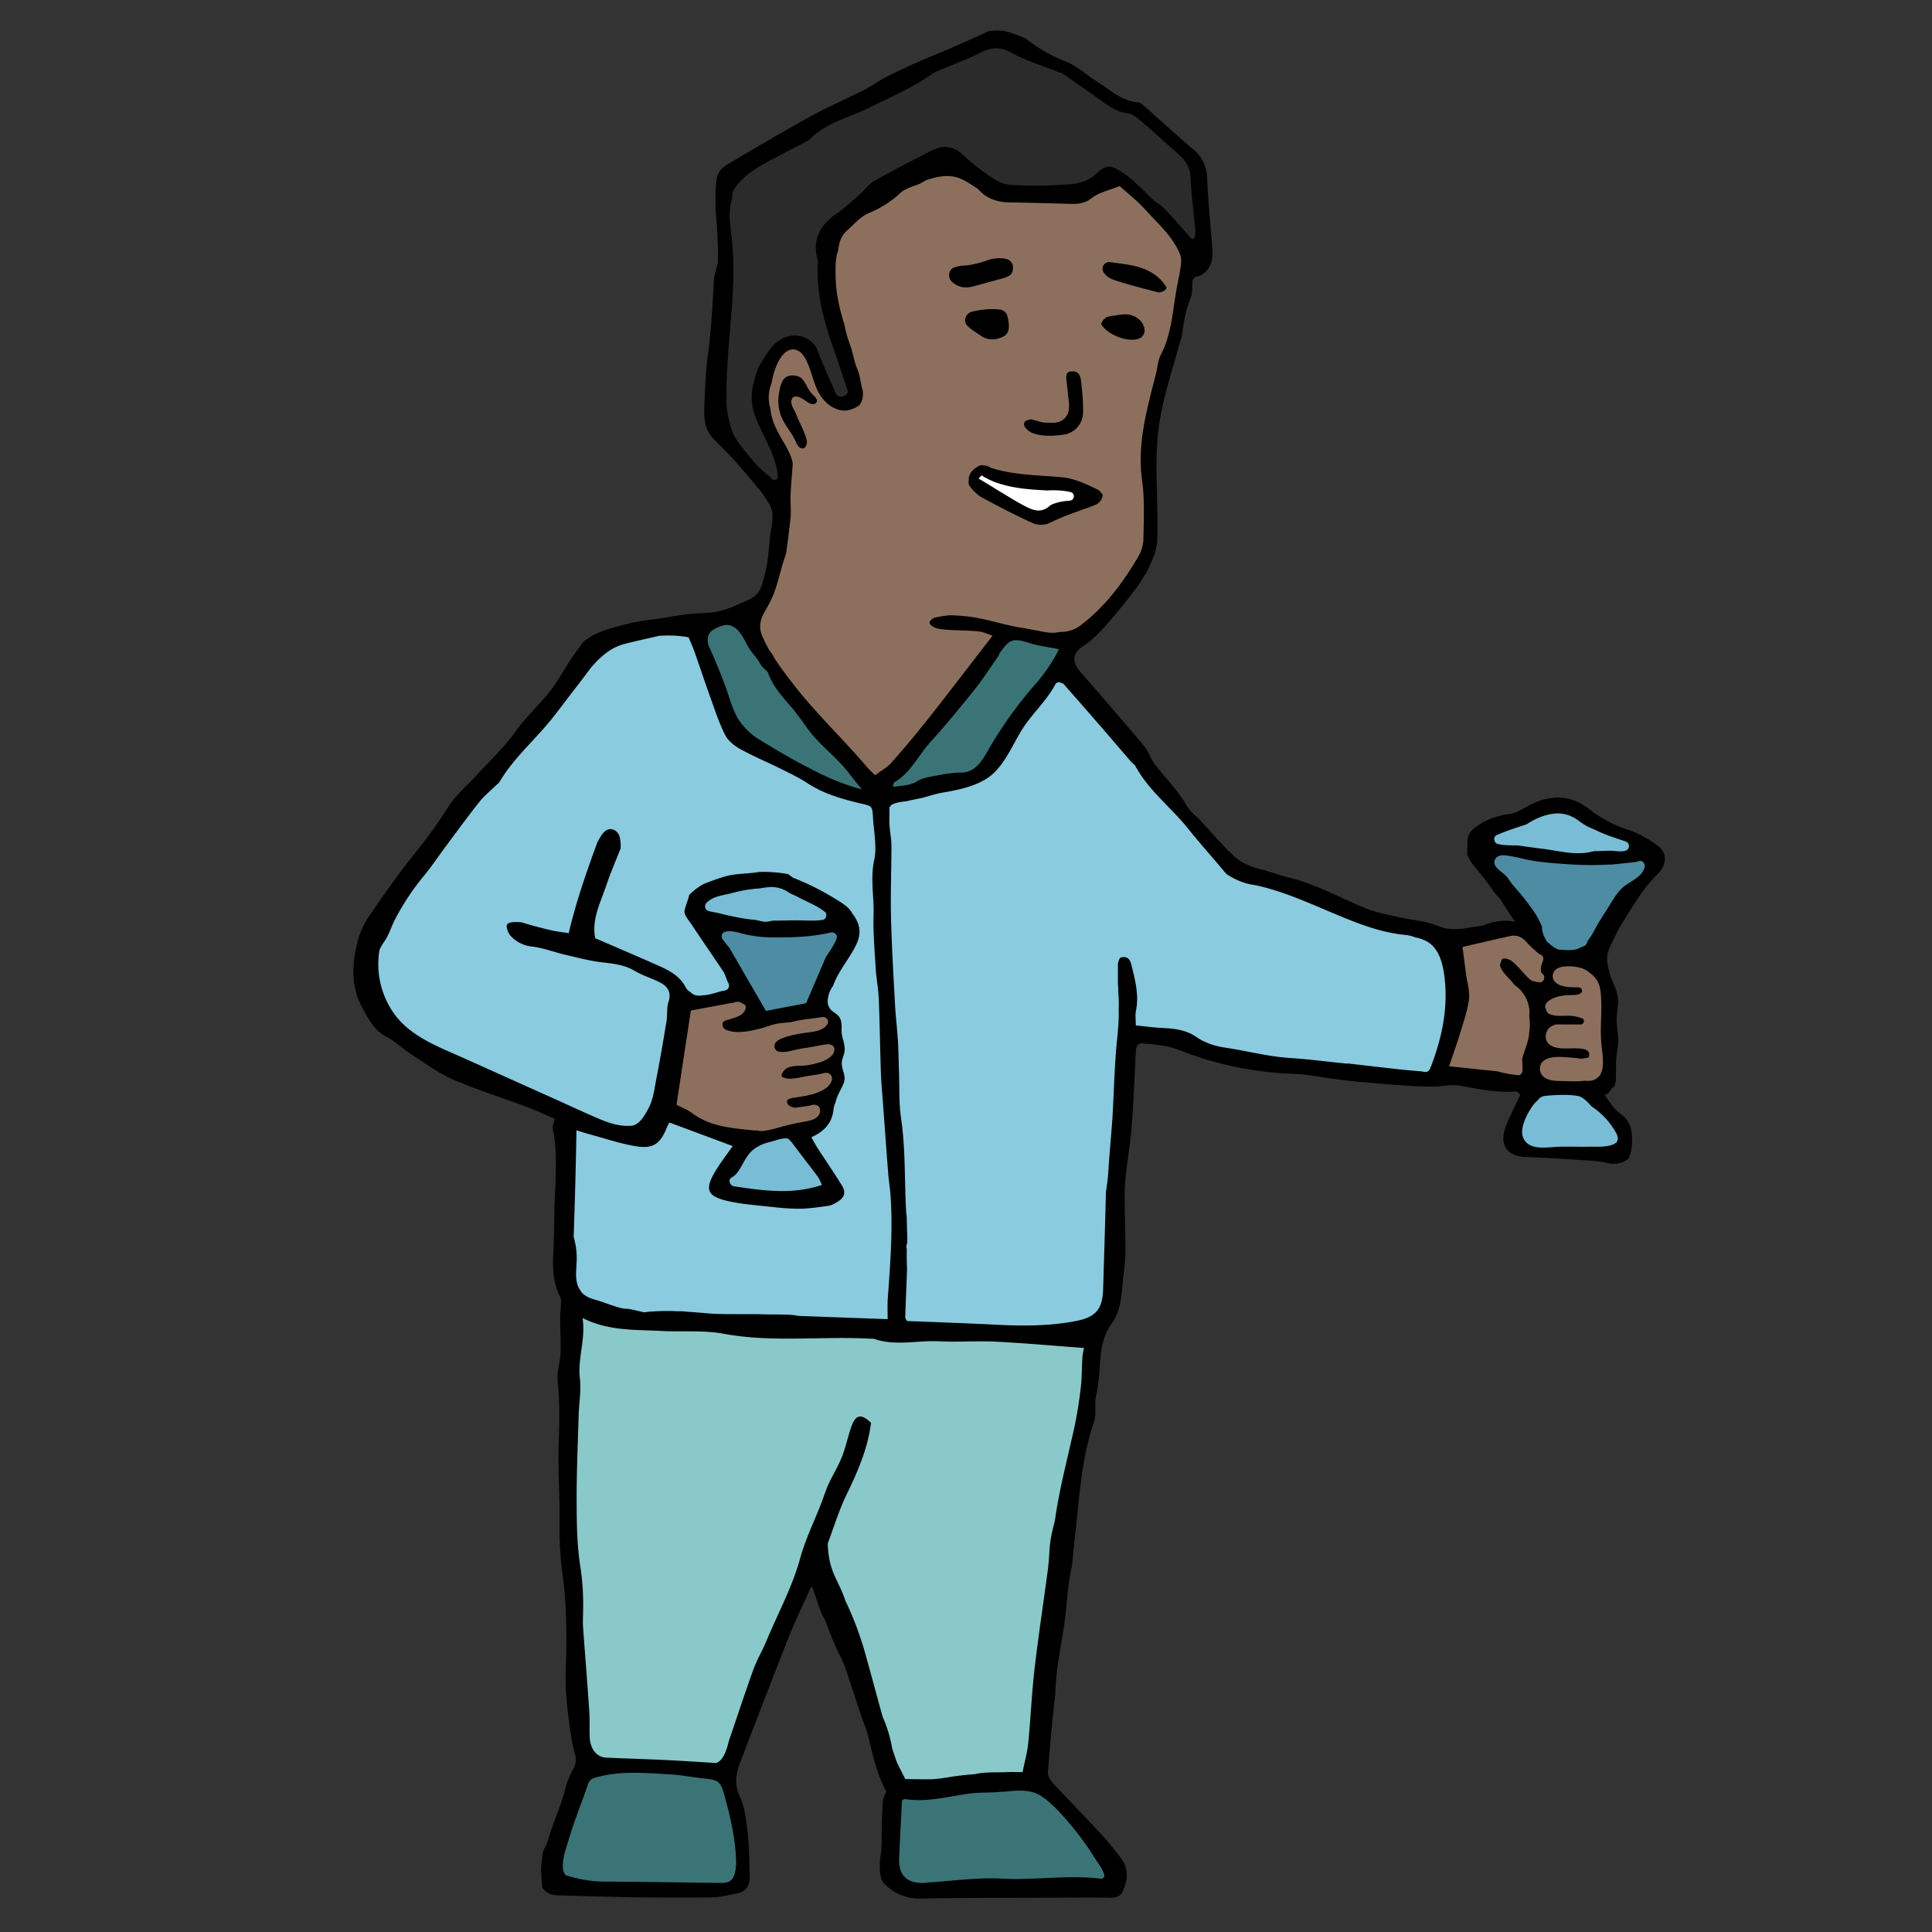<svg xmlns="http://www.w3.org/2000/svg" viewBox="0 0 393 393">
  <rect x="0" y="0" width="393" height="393" fill="#333333" stroke="none"/>
  <defs>
    <style>
      .f{fill:#8c705d}.g{fill:#2b2b2b}.h{fill:#3b7477}.i{fill:#78bdd5}.j{fill:#4d8ca3}
    </style>
  </defs>
  <g id="b">
    <path class="j" d="M335.95 175.39c-.53-1.25-1.74-1.78-3.05-1.54-4.85.86-9.8.69-14.69.52a26.41 26.41 0 0 1-6.55-.98c-2.32-.66-4.66-1.14-7.03-.42-1.48.45-2.63 2.38-1.6 3.83 1.47 2.07 2.96 4.13 4.41 6.22 1.19 1.73 2 3.63 3.08 5.43 2.23 3.73 7.16 6.85 11.62 5.6a2.44 2.44 0 0 0 1.54-1.18c1.23-.77 2.05-2.46 2.78-3.82 2.12-3.97 4.17-8.32 8.41-10.4 1.15-.57 1.57-2.12 1.09-3.24ZM167.74 188.49c-2.73 1.34-6.19 1.07-9.14 1.1-3.36.04-6.69-.1-9.92-1.07-2.8-.84-4.64 3.44-1.97 4.78.36.18.28.18.57.57l1.25 1.68 2.37 3.18c1.35 1.82 3.07 3.66 3.53 5.94.28 1.38 1.87 2.21 3.18 1.87.43-.11.79-.33 1.08-.6 1.13.27 2.48.18 3.53.17 2.03-.03 2.96-1.27 3.86-2.9.68-1.24 1.36-2.48 2.01-3.74a57.68 57.68 0 0 0 3.47-8.04c.77-2.3-1.94-3.86-3.82-2.93Z"/>
    <path class="h" d="M213.52 130.81c-2.1.27-3.71-.89-5.65-1.38a5.93 5.93 0 0 0-5.69 1.32 2.23 2.23 0 0 0-.62 2.62 7.9 7.9 0 0 0-2.16 2.01c-.94 1.27-1.53 2.71-2.3 4.08a23.32 23.32 0 0 1-2.7 3.77c-2.06 2.39-4.38 4.54-6.49 6.89-2.06 2.29-3.82 5.04-6.52 6.63-2.56 1.5-.9 5.44 1.96 4.78 3.94-.9 7.82-2.02 11.62-3.38 1.87-.67 3.84-1.27 5.4-2.56 1.4-1.16 2.45-2.78 3.47-4.26 3.65-5.31 6.42-11.72 11.64-15.74 2.37-1.82 1.04-5.17-1.96-4.78ZM175.8 157.37a44.21 44.21 0 0 1-13.72-12.04 1.85 1.85 0 0 0-.19-.37 84.22 84.22 0 0 1-8.33-15.97c-.49-1.27-1.73-2.32-3.18-1.87-.17.05-.34.13-.5.22-2.34-.8-5.15-.19-7.26 1.28-2.13 1.48-1.03 4.54.86 4.92l.1.24a80.18 80.18 0 0 1 4.13 10.06c1.26 3.52 3.4 7.16 7.36 7.99.3.06.6.07.9.04.72.58 1.45 1.13 2.23 1.62 2.38 1.5 5.15 2.45 7.39 4.18.67.52 1.48.79 2.25.69a56.7 56.7 0 0 0 5.38 3.54c2.9 1.68 5.49-2.84 2.58-4.53Z"/>
    <path class="i" d="M329.41 169.18c-1.8.08-3.62-.58-5.44-.79-.21-.28-.5-.53-.89-.73l-.84-.43a2.59 2.59 0 0 0-.6-.97 2.59 2.59 0 0 0-1.16-.66l-.98-.36a2.23 2.23 0 0 0-1.23-.01l-2.05-.49a2.73 2.73 0 0 0-1.98.26c-.16.09-.32.22-.47.36a8.5 8.5 0 0 0-4.82 2.35l-4-.17c-3.36-.15-3.38 5.07-.03 5.22l9.4.41.69.1c1.49.28 2.91.82 4.4 1.09 3.23.58 6.69.15 9.95.05 3.34-.16 3.4-5.32.03-5.22ZM329.6 230a13.28 13.28 0 0 0-3.32-4.13c-1.42-1.26-2.88-2.57-4.68-3.24-1.84-.68-4.11-.29-6.03-.23-1.07.03-2.22.04-3.14.66-.92.62-1.45 1.58-1.99 2.52-.43.74-.84 1.5-1.18 2.29-.44 1.01-1.03 2.3-.99 3.43.13 3.48 4 3.35 6.56 3.44 1.07.04 2.15.03 3.22-.01.97-.04 2.24-.21 2.96-.05.68.16 1.41.04 2.01-.3.83.22 1.68.38 2.56.44a6.2 6.2 0 0 0 3.16-.53c1.66-.86 1.52-2.86.85-4.29ZM168.9 183.83l-5.95-2.39c-1.87-.75-3.69-1.5-5.71-1.72-2.06-.23-4.09.26-6.09.69l-6.29 1.37c-3.06.66-2.12 5.07.66 5.11a2.41 2.41 0 0 0 2.21 1.38c6.83.13 13.65.37 20.48.7 1.29.06 2.43-1.03 2.58-2.26.17-1.39-.65-2.36-1.89-2.86ZM167.06 239.19a64.74 64.74 0 0 1-4.83-6.97 2.62 2.62 0 0 0-3.24-1.09c-.26.11-.5.27-.72.46-.14-.02-.27-.05-.41-.06-1.79-.18-3.63.59-5.11 1.54a14.78 14.78 0 0 0-5.86 7.38c-.48 1.28.56 2.91 1.84 3.19 1.08.24 2-.12 2.62-.86.46.41 1.04.68 1.71.71l6.94.33 3.47.16c1.3.06 2.7-.02 3.61-1.1.98-1.18.93-2.51-.03-3.69Z"/>
    <path class="h" d="M225.67 378.23c-2.48-3.6-5.2-6.4-8.42-9.33-2.58-2.35-3.5-4.99-7-5.86-6.07-1.51-16.67-1.02-22.31 2.06-.28.15-.56.32-.83.5-2.42-1.35-6.24-.19-5.94 3.21.09.96-.28 1.93-.29 2.91-.01 1.25.36 2.47.43 3.72.12 2.25-.21 4 .89 6.11a3.36 3.36 0 0 0 3.15 1.96c.07.04.13.1.21.14.84.45 1.66.56 2.4.45.61.49 1.42.78 2.46.72 10.6-.68 21.21-.72 31.83-.71 2.78 0 5.14-3.36 3.41-5.87ZM148.91 370.12c-.55-2.79-.55-7.1-2.98-8.98-2.33-1.81-6.86-1.25-9.54-1.36-5.12-.22-10.24-.27-15.36-.22-2.91.03-4.15 2.65-3.7 4.85-.31.57-.5 1.2-.52 1.79-.1 4.16-1.78 6.84-3.52 10.41-.57 1.17-.8 2.74.01 3.89 2.88 4.07 7.42 3.05 11.96 2.97 6.58-.12 13.11-.11 19.64.86 1.9.28 4.45-.49 4.79-2.77.6-4.03.02-7.48-.77-11.45Z"/>
    <path d="m218.65 271.08-47.81-.96-23.26-.47c-7.7-.15-15.73.28-23.31-1.25-2.11-4.34-9.69-1.97-8.46 3.35 1.6 6.96.49 14.52.21 21.59-.27 6.64-.66 13.29-.79 19.93-.25 12.64 1.27 25.42 2.09 38.02a4.49 4.49 0 0 0 1.31 2.97c-.26 1.75.52 3.55 2.78 3.99 6.61 1.27 13.81 2.36 20.54 1.5.71-.09 1.35-.23 1.94-.41.49.24 1.07.39 1.75.39 3.09 0 4.29-2.93 3.61-5.2.62-1.15 1.18-2.44 1.81-3.85 4.93-11.1 8.11-22.92 14.44-33.31 6.51 11.31 8.44 24.44 13.4 36.46 1.96 4.74 3.94 11.26 10.07 10.79 3.62-.28 7.03-1.44 10.72-1.57 2.52-.09 5.2.33 7.51-.99 5.09-2.91 4.67-10.61 5.05-15.58.6-8.04.77-16.13 2.19-24.08 1.26-7.11 4.07-13.78 4.86-20.99.91-8.37 1.51-16.44 3.75-24.6a4.6 4.6 0 0 0-4.38-5.74Z" style="fill:#89c9ca"/>
    <path class="i" d="M130.08 239.34c-.07-.01-.07-.01 0 0Z"/>
    <path d="M295.26 196.69c.23-2.84-2.19-5.63-4.83-6.33-11.17-2.95-22.51-6.42-33.21-10.79-4.34-1.77-7.04-4.73-10.39-7.93-3.05-2.91-4.64-6.28-8.48-7.71-4.56-6.56-10.03-12.51-14.19-19.39a6.32 6.32 0 0 0-3.03-2.68c-2.39-4.12-8.66-5.78-10.94-.32-2.35 5.63-7.18 12.84-12.57 16.06-5.45 3.25-12.41 2.39-17.99 5.93-.13.08-.23.18-.35.27-5.89-.84-12.42-3.77-16.24-5.65a107.24 107.24 0 0 1-9.82-5.51c-4.53-2.86-6.1-5.84-7.65-10.91a6.82 6.82 0 0 0-1.58-2.67c-1.65-5.44-2.35-11.84-9.42-11.67-7.81.18-16 8.01-20.93 13.38-6.65 7.25-11.67 15.85-18.64 22.81-2.69 2.68-5.69 4.95-7.98 8-2.51 3.35-3.34 7.64-5.57 11.08a15.1 15.1 0 0 0-1.76 2.42 5.73 5.73 0 0 0-.77 3.82c-1.93 3.21-3.39 6.63-2.95 10.22.76 6.14 5.98 9.62 10.73 12.84a175.51 175.51 0 0 0 29.12 15.79c-.06.23-.1.48-.14.73-1.46 10.36-1.27 20.57-.73 30.99.17 3.18 1.97 5.23 4.83 6.33 12.96 4.99 26.38 2.95 39.89 2.81 6.7-.07 13.21 1.14 19.88 1.48 6.13.31 12.32.07 18.47-.07 1.54.25 3.08.47 4.62.63 4.9.51 9.5.27 14.03-.8 2.11.42 4.35-.04 5.79-1.73l-.75.22v-.03c.53-.21 1.07-.4 1.62-.63 4.23-1.8 3.96-6.91 1.47-9.93.33-7.55-.05-15.5 1.76-22.52.94-3.64 1.97-6.94 2.07-10.75.12-4.78-.94-9.31.39-14l.06-.26c10-.23 18.56 4.21 28.29 5.73a599.55 599.55 0 0 0 30.15 3.8c3.28.34 6.85-3.22 6.55-6.48-.27-2.97 1.11-5.07 1.54-7.95.43-2.93-.58-5.72-.35-8.65Zm-125.61-12.17c5.03 4.49 2.08 8.71-.3 13.59a4.49 4.49 0 0 0-1.63 5.19c1.18 3.91 3.46 7.07 3.32 11.28-.09 2.68-1.25 11.51-4.18 13.04-3.22 1.68-3.14 5.79-1.05 8.23 1.21 1.42 3.44 4.92 2.21 6.9-.96 1.53-7.34 1.32-8.83 1.28-4.87-.15-9.27-.79-12.63-3.94.11-.13.24-.25.34-.38 4.57-1.89 3.93-10.03-2.01-10.03-.28 0-.52.04-.78.08a7.47 7.47 0 0 0-1.4-.4c-1.76-.77-3.72-1.1-5.51-1.8-1.55-.61-3.18-.87-4.81-1.18.55-1.96 1.05-3.93 1.54-5.91 1.32-4.86 2.28-9.76 2.98-14.75l.09-.54h-.01l.2-1.38c1.79-.34 3.45-.2 5.54.14 4.87.8 9-4.83 5.01-8.75-2.95-2.89-7.22-9.44-3.8-13.2 3.54-3.89 8.59-3.7 13.26-2.63 4.15.96 9.21 2.26 12.46 5.15Z" style="fill:#8acbe0"/>
    <path class="f" d="M241.13 53.27c.06-5.09-3.48-7.46-6.88-10.78-3.08-3.01-5.61-5.79-10.23-5.06-5.68.89-10.44 3.41-16.48 2.42-9.45-1.55-14.81-8.43-24.79-3.46-8.26 4.12-14.11 9.56-13.62 19.16.23 4.55.56 9.58 2.04 13.92 1.75 5.14 4.98 10.43-.46 13.66a62.26 62.26 0 0 1-5.05-10.02c-1.69-4.33-7.13-4.45-8.82-.03-2.61 6.81-.91 11.96 2.21 18.08 2.06 4.04.43 9.62-.1 14.02-.55 4.65-1.23 8.69-3.41 12.9-3.4 6.57-2.51 11.29 1.73 17.4 4.72 6.8 10.57 12.86 15.99 19.1.29.33.59.58.9.79-.12 2.83 4.26 4.74 6.15 1.7 3.09-4.94 7.59-8.75 11.54-12.97a48.62 48.62 0 0 0 5.63-7.08c1.57-2.47 2.72-5.19 4.98-7.12.27-.23.46-.52.61-.83 7.92.69 15.9 1.21 22.05-4.83 6.29-6.18 9.05-14.31 8.75-22.92-.42-11.95 2.34-21.94 4.85-33.4 1.02-4.65 2.35-9.84 2.4-14.65ZM164.91 206.37a35.18 35.18 0 0 1-9.07 1.92l-1.57.01-.32-2.37c-.42-3.08-4.36-4.06-6.7-2.8a4.43 4.43 0 0 1-3.43.72 4.8 4.8 0 0 0-5.55 5.63c-1.65 4.15-1.91 9.03-2.68 13.31-.79 4.36 4.1 6.79 6.96 5.17.15.07.3.13.46.18 6.83 2.07 13.94 4.34 20.85 1.04 6.75-3.22 6.04-12.04 6.76-18.38.33-2.85-3.12-5.3-5.71-4.44ZM326.19 203.16c-.39-3.76-1.94-7.18-6.28-7.26a6.24 6.24 0 0 0-4.36 1.6 14.2 14.2 0 0 0-1.92-4.29 11.66 11.66 0 0 0-5.35-4.13c-2.79-.94-4.93.79-7.69.69-3.25-.12-4.81 2.93-4.44 5.71.4 3.07 1.14 6.31 1.17 9.4.01 1.98-.62 3.74-.49 5.65-5.48 1.42-3.16 10 2.5 8.77 7.92-1.72 16.58 2.79 24.54 1.38a4.48 4.48 0 0 0 3.26-3.24c.98-4.25-.47-9.94-.92-14.28Z"/>
    <path class="g" d="M181.03 32.14c-.8-1.39-3.03-2.25-4.45-1.19a41.6 41.6 0 0 0-8.97 9 26.12 26.12 0 0 0-3.24 5.64c-.83 2.09-1.03 4.25-1.36 6.45-.68 4.56-1.75 8.96-.27 13.49 1.45 4.45 3.31 8.81 4.97 13.19.62 1.64 2.14 2.81 3.98 2.33 1.56-.41 2.96-2.32 2.33-3.98-1.5-3.94-3.02-7.88-4.49-11.84a13.64 13.64 0 0 1-1.08-5.14c.04-1.95.46-3.85.77-5.77.29-1.8.4-3.65.88-5.41.48-1.76 1.51-3.34 2.54-4.83a32 32 0 0 1 7.21-7.48c1.41-1.05 2.15-2.8 1.19-4.45Z"/>
    <path class="g" d="M239.5 30.02a107.38 107.38 0 0 0-6.31-5.76c-2.29-1.91-4.76-2.99-7.46-4.17-2.68-1.17-4.7-3.01-7.09-4.63-2.48-1.68-5.26-2.83-8.03-3.92-2.85-1.12-5.83-2.42-8.95-2.34-3.23.08-6.14 1.77-8.98 3.13l-17.61 8.44-.11.04c-4.98 2.24-9.66 5.05-14.37 7.79l-7.2 4.18c-2.19 1.27-4.4 2.65-5.81 4.82a11.01 11.01 0 0 0-1.53 6.96c.25 2.81 1.34 5.46 1.62 8.25.26 2.72.02 5.54-.12 8.27-.15 2.95-.39 5.9-.7 8.84-.07.66.14 1.29.52 1.82-.9 3.79-1.37 7.64-.56 11.54a17.38 17.38 0 0 0 3.77 7.49c1.23 1.51 3.21 3.19 3.28 5.27.14 4.19 6.66 4.23 6.52.03-.1-2.99-1.46-5.41-3.3-7.68-1.38-1.71-2.94-3.23-3.61-5.38-.18-.58-.31-1.16-.41-1.75.6-.58.97-1.4 1.07-2.34l.03-.3.06-.42a28.76 28.76 0 0 1 .95-3.91c.13-.41.28-.82.43-1.23l.06-.16c.06-.17.15-.34.22-.51l.49-1.03a3.3 3.3 0 0 0 2.11-.93l.32-.3.13-.11.43-.25.44-.25.16-.06.42-.13c.27-.08.54-.13.81-.19l.31-.02.87.02c.09.02.19.03.28.06 1.04.22 1.98.06 2.82-.59.73-.57 1.39-1.55 1.28-2.54a5.27 5.27 0 0 0-2.99-4.47c2.34-5.46 3.25-11.4 3.9-17.31 3.58-.71 6.85-3.11 9.69-5.46.66-.55.94-1.38.92-2.23.33 0 .68-.03 1.06-.15a59.12 59.12 0 0 1 9.28-2.22c1.25-.19 2.54-.38 3.81-.38 1.39 0 2.44.61 3.65 1.22 5.13 2.6 10.87 4.43 16.68 4.18 3.1-.13 5.93-.87 8.79-2.05 2.28-.94 4.29-1.32 6.69-.49 5.16 1.79 7.99 7.16 10.52 11.61 1.56 2.76 6.17 1.65 6.08-1.61-.16-5.67-1.12-12.55-5.36-16.7Z"/>
    <path d="M219.06 100.08c-.49-1.6-2.25-2.91-3.98-2.33-.37.12-.75.21-1.13.28-.66.05-1.33.04-1.99-.02a25.36 25.36 0 0 1-4.33-1.22 3.27 3.27 0 0 0-2.35.27 6.89 6.89 0 0 1-.42-.14c-.55-.24-1.11-.49-1.68-.69-.57-.2-1.14-.35-1.72-.51a2.73 2.73 0 0 0-1.98.26c-.55.32-1.07.95-1.21 1.58a2.65 2.65 0 0 0 1.84 3.19c.7.19 1.39.39 2.06.64.66.29 1.31.6 2.01.79l.36.07c.39.36.84.63 1.39.83 3.42 1.22 7.21 2.15 10.78.97a3.46 3.46 0 0 0 2.01-1.54 3.3 3.3 0 0 0 .32-2.44Z" style="fill:#fff"/>
    <path d="M327.43 192.71c.86-1.77 1.69-3.58 2.74-5.24 2.11-3.35 4.05-6.8 6.98-9.62 2-1.93 1.95-4.44.14-5.74a21.97 21.97 0 0 0-5.71-3.18 25.41 25.41 0 0 1-8.18-4.24c-3.97-3.19-8.18-3.09-12.53-.76-1.27.68-2.61 1.53-3.98 1.69a14.02 14.02 0 0 0-6.82 2.71 4.3 4.3 0 0 0-1.05 1.08c-.57.89-.53 1.84-.53 2.86 0 .46-.04.97-.03 1.46.23.69.57 1.34 1.04 1.96 1.32 1.74 2.82 3.35 4 5.17.46.72 1.01 1.33 1.58 1.89 1.02 1.61 2.06 3.2 3.12 4.77-.49-.08-.95-.18-1.45-.21a11 11 0 0 0-1.72.06c-1.1.12-2.27.46-3.33.89a.68.68 0 0 1-.42.03c-.14.03-.27.08-.41.1-2.75.37-5.4 1.19-8.32-.02-2.54-1.06-5.45-1.2-8.18-1.84-2.3-.54-4.67-.95-6.82-1.86-5.1-2.14-9.95-4.83-15.4-6.17a31.78 31.78 0 0 1-3.02-.91 16.4 16.4 0 0 1-1.92-.6c-.17-.03-.34-.05-.5-.09-2.37-.56-4.77-1.58-6.33-3.4a7.92 7.92 0 0 1-.53-.48c-.21-.14-.39-.37-.55-.53-1.74-1.84-3.41-3.75-5.13-5.61-.9-.97-2.08-1.77-2.71-2.89-1.84-3.23-4.49-5.8-6.69-8.73-.78-1.04-1.13-2.43-1.96-3.42a1100 1100 0 0 0-13-15.11c-1.75-2-1.76-3.78.43-5.23 2.95-1.95 5.09-4.68 7.3-7.32 1.44-1.72 2.79-3.51 4.16-5.28l.29-.51c.32-.56.69-1.11 1.06-1.65a31.77 31.77 0 0 0 1.8-4.01c.74-2.15.6-4.55.59-6.8 0-2.35-.08-4.7-.14-7.04-.1-4.63-.1-9.28.7-13.85.84-4.82 2.38-9.53 3.69-14.23l.75-2.57c.21-1.81.49-3.62.98-5.37.28-.98.68-1.95.98-2.94.1-.86.16-1.73.15-2.6 0-.32.13-.53.32-.68.15-.31.5-.44.84-.4l.07-.04h.06c2.66-1.23 2.95-3.5 2.74-6.05-.37-4.65-.83-9.3-1.03-13.95a7.63 7.63 0 0 0-2.91-5.89c-3.18-2.71-6.26-5.55-9.4-8.31-.54-.47-1.15-1.14-1.78-1.19-3.32-.29-5.61-2.52-8.21-4.15-2.15-1.35-4.08-3.21-6.39-4.12a32.27 32.27 0 0 1-8.3-4.78c-1.09-.41-2.17-.88-3.31-1.21-.49-.14-.98-.24-1.48-.31l-.12-.01h-.03c-.85-.06-1.69 0-2.51.11a452.33 452.33 0 0 1-6.77 3.04c-2.58 1.13-5.2 2.16-7.77 3.3-2.24.99-4.46 2.03-6.64 3.15-1.44.74-2.74 1.75-4.18 2.47-3.63 1.84-7.38 3.44-10.94 5.4-5.63 3.1-11.16 6.39-16.7 9.65-1.25.74-2.22 1.62-2.38 3.39a38.6 38.6 0 0 0-.09 6.8c.27 3.06.42 6.14.4 9.2-.01 1.43-.73 2.84-.81 4.27-.3 5.07-.55 10.13-1.23 15.17-.45 3.33-.57 6.71-.71 10.07-.1 2.46-.13 4.96 1.78 6.93 1.46 1.5 2.97 2.96 4.37 4.52a172.9 172.9 0 0 1 5.13 6.01c.75.91 1.34 1.95 2.15 3.14l-.06.08c.9 1.43.3 4.01.1 5.41-.4 2.8-.39 5.59-1.15 8.34-.4 1.46-.65 3.22-1.8 4.31-.98.93-2.38 1.36-3.59 1.91a19.19 19.19 0 0 1-4.29 1.51c-1.67.32-3.37.25-5.06.42-1.68.16-3.32.39-4.98.71-.61.12-1.22.21-1.83.26l-.41.08c-2.25.29-4.41.58-6.61 1.16-2.92.76-6.18 1.58-8.44 3.58l-.16.23c-.78 1.1-1.6 2.18-2.35 3.31-1.55 2.33-2.85 4.86-4.64 6.99-2.17 2.58-4.62 4.89-6.61 7.68-2.23 3.14-5.12 5.82-7.73 8.69-1.98 2.17-4.32 4.1-5.88 6.53a95.03 95.03 0 0 1-6.54 9.15c-3.22 3.94-6.14 8.14-9.05 12.32a18.03 18.03 0 0 0-2.67 5.17c-1.35 4.78-1.75 9.69.71 14.25 1.22 2.26 2.43 4.66 4.99 5.99 1.84.96 3.37 2.49 5.13 3.62 2.75 1.77 5.44 3.77 8.41 5.05 4.92 2.12 10.07 3.73 15.1 5.61 1.94.73 3.82 1.63 5.53 2.37-.19.94-.52 1.57-.4 2.11.81 3.46.62 6.97.58 10.47-.02 1.46-.16 2.92-.2 4.37-.1 3.47-.07 6.94-.27 10.4-.17 3.06-.04 6.02 1.37 8.82.18.35.21.81.2 1.22-.03 1.16-.18 2.31-.18 3.46 0 2.25.17 4.51.08 6.76-.08 1.91-.77 3.84-.58 5.69.48 4.56.33 9.09.19 13.66-.14 4.7.24 9.42.19 14.13-.04 3.75.05 7.45.57 11.18.92 6.6.93 13.25.7 19.9-.11 3.17.13 6.28.54 9.44.35 2.71.65 5.38 1.44 8.01.21.71.04 1.72-.33 2.38a23.4 23.4 0 0 0-1.65 3.77c-.74 3.49-2.34 6.74-3.37 10.14-.15.51-.33 1.03-.51 1.56l-.46.94a4.25 4.25 0 0 0-.46 2.19c-.09.42-.16.83-.19 1.24-.11 1.47.12 2.93.19 4.4.66 1.27 1.86 1.67 3.2 1.71 5.2.16 10.41.32 15.61.39 5.3.07 10.61.11 15.91.02 1.61-.03 3.22-.5 4.82-.77 1.86-.32 2.68-1.6 2.66-3.31-.04-3.1-.09-6.22-.43-9.3-.27-2.43-.59-4.98-1.58-7.16-1.1-2.42-.82-4.52.04-6.77a2654.95 2654.95 0 0 1 9.48-24.53c.63-1.61 1.3-3.21 2-4.79.95-2.13 1.95-4.23 3.02-6.56l.29.3c.44 1.22.86 2.44 1.26 3.68.34 1.05.83 2.05 1.37 3.02a58.68 58.68 0 0 0 2.64 6.43 27.87 27.87 0 0 1 1.42 3.22c1.15 3.36 2.22 6.74 3.35 10.11.37 1.11.9 2.18 1.17 3.31.95 3.97 1.82 7.95 3.75 11.58-.25.69-.65 1.35-.7 2.03a99.67 99.67 0 0 0-.22 7.33c.01 1.39-.01 2.74-.3 4.07-.1 1.68-.24 3.5.51 4.98a9.82 9.82 0 0 0 7.89 3.37c10.61-.18 21.23-.14 31.84-.19 2.2 0 4.4-.02 6.6.03 1.12.03 2.02-.3 2.49-1.31 1.07-2.3 1.25-4.61-.37-6.75a67.32 67.32 0 0 0-4.17-5.05c-3.14-3.4-6.4-6.68-9.54-10.08-.57-.62-1.2-1.57-1.14-2.31.41-5.32.87-10.65 1.52-15.95.06-4.49.99-8.91 1.69-13.34.68-4.24.71-8.56 1.69-12.74.19-1.98.39-3.96.61-5.94.88-7.79 1.26-15.69 3.82-23.18.62-1.8.07-3.51.43-5.24.4-1.92.66-3.9.77-5.86.18-3.19.46-6.29 2.43-9.02 2.18-3.02 2.01-6.7 2.46-10.18.21-1.62.35-3.26.35-4.89 0-3.19-.13-6.38-.15-9.57a44.3 44.3 0 0 1 .15-4.89c.37-3.52.99-7.02 1.27-10.55.39-4.99.56-10 .83-15 .09-1.6.38-2.07 1.95-1.91 2.26.23 4.61.44 6.7 1.25a69.42 69.42 0 0 0 23.15 4.9c3.09.09 6.16.75 9.24 1.14 1.44.18 2.88.36 4.33.49 2.91.26 5.81.52 8.72.72a93 93 0 0 0 6.25.26c1.89 0 3.85-.51 5.67-.17 3.75.69 7.46 1.46 11.31 1.15.26-.02.56.39.91.66-.98 2.12-2.02 4.14-2.87 6.24-1.54 3.84 0 6.34 4.12 6.46 4.02.13 8.03.4 12.04.66 1.36.09 2.76.14 4.07.48 1.72.44 3.22.25 4.65-.82.21-.67.54-1.36.61-2.06.27-2.61.19-5.34-2.12-6.96a9.3 9.3 0 0 1-2.34-2.52 1.04 1.04 0 0 1-.36-.51l-.64-.92.2-.03v-.06c.19-.06.39-.15.56-.33.3-.31.53-.63.72-.95l.06-.03c.08-.05.28-.23 0 0l.15-.12.25-.26.07-.11c.09-.25.16-.5.21-.75l.04-.25c.03-.44.02-.9 0-1.36.06-.91.03-1.85.07-2.81.07-1.45.45-2.83.4-4.29-.04-1.3-.28-2.59-.31-3.9-.03-1.28.33-2.52.31-3.79a9.02 9.02 0 0 0-.82-3.35l-.78-1.84-.32-1.25c-.31-1.23-.52-2.69 0-3.82 0-.22.03-.45.16-.7Zm-23.02-22.81c1.96-.9 4.02-1.52 6.06-2.2.74-.46 1.49-.91 2.28-1.25 2.77-1.18 5.62-1.62 8.45.56.63.48 1.31.88 2.02 1.26.54.22 1.08.45 1.62.71 1.91.92 3.82 1.49 5.82 2.18.91.31.94 1.59 0 1.88-.9.28-1.77.08-2.68.03-1.07-.06-2.14.06-3.21.07l-.45-.01-.43.1c-3.49.87-6.84-.19-10.24-.59-1.64-.2-3.27-.43-4.91-.66-1.38-.02-2.76.01-4.08-.3-.78-.19-1-1.43-.23-1.79Zm-147.6-72.8c-2.56-1.8-4.36-4.22-6.23-6.57a10.67 10.67 0 0 1-2.17-4.66 16.19 16.19 0 0 1-.63-5.04c0-.06.02-.11.03-.16-.08-1.93.02-3.91.12-5.81.41-8.17 1.72-16.45 1.08-24.65l-.06-.62a2.8 2.8 0 0 1-.05-.65c-.28-2.62-.79-5.3-.16-7.9.06-.24.14-.47.22-.7-.17-1.17.42-2.04 1.17-2.93 1.76-2.08 4.01-3.43 6.35-4.68 2.48-1.32 4.98-2.61 7.46-3.92.32-.17.66-.34.91-.6 3.38-3.39 8.07-4.33 12.15-6.39 4.12-2.09 8.39-3.84 12.21-6.51 1.38-.96 3.09-1.47 4.66-2.16 1.73-.76 3.54-1.39 5.21-2.27 2.22-1.16 4.16-1.54 6.61-.19 2.98 1.64 6.3 2.65 9.48 3.92.34.14.73.18 1.03.38 2.53 1.75 5.04 3.52 7.55 5.28 1.7 1.2 3.27 2.48 5.53 2.75 1.14.13 2.26 1.12 3.21 1.93 2.36 1.99 4.61 4.12 6.94 6.15 1.48 1.29 2.6 2.64 2.72 4.79.19 3.64.67 7.27.99 10.91.05.53-.08 1.07-.12 1.6l-.57.27c-1.36-1.53-2.7-3.07-4.07-4.59-.82-.91-1.55-1.85-2.65-2.56-1.43-.92-2.55-2.33-3.84-3.48-1.08-.97-2.12-2.02-3.33-2.8-2.74-1.77-3.39-1.87-5.75.26-2.41 2.17-5.27 1.97-8.05 2.15-3 .2-6.03.12-9.04-.04a6.92 6.92 0 0 1-3.33-1.09 43.75 43.75 0 0 1-6.3-4.82c-2.02-1.98-4.09-2.31-6.45-1.12-3.97 2-7.92 4.05-11.8 6.23-1.07.6-1.84 1.74-2.79 2.58a157.83 157.83 0 0 1-3.91 3.38c-.49.41-1.05.72-1.55 1.1-3 2.3-4.33 5.09-3.26 9.01l.04.22c-.26 4.07.32 8.14 1.38 12.1.7 2.62 1.59 5.19 2.51 7.75.19.52 1.65 4.93 2.26 6.76-.36.99-2 1.47-2.51.3-1.33-3.04-2.75-6.05-3.86-9.17a5.65 5.65 0 0 0-2.4-2.19 5.6 5.6 0 0 0-5.35.67c-1.75 1.2-2.75 3.18-3.83 4.94l-.3.5a27.1 27.1 0 0 0-1.13 3.83c-.44 2.19-.23 4.22.56 6.3 1.53 4 4.2 7.66 4.53 12.05.07.88-1.19.92-1.42.17Zm-1.33 27.48c.71-1.27 1.41-2.49 1.93-3.85.99-2.6 1.5-5.34 2.43-7.95l.07-.2c.34-2.34.61-4.7.88-7.05.19-1.6-.04-3.25.03-4.87.09-2.04.27-4.08.44-6.31-.05-.35-.12-.7-.23-1.05-.31-.97-.79-1.87-1.29-2.75-1.03-1.78-2.1-3.51-2.67-5.51a12.1 12.1 0 0 1-.36-1.87 7.89 7.89 0 0 1 .23-5.2c.25-1.38.6-2.76 1.19-4.01.53-1.12 1.37-2.46 2.65-2.82h.06l.02-.02h.04c.74-.15 1.39.1 1.92.54.39.34.72.77.97 1.22 1.18 2.11 1.56 4.69 2.65 6.83a10.18 10.18 0 0 0 1.49 2.03c.22.21.42.42.68.6a5.96 5.96 0 0 0 2.83 1.18c1 .07 2-.29 2.87-.76.18-.1.35-.2.51-.31.11-.17.21-.36.31-.54.32-.56.39-1.11.4-1.75 0-.25-.02-.48-.03-.72-.45-1.39-.49-2.91-1.07-4.26-.71-1.65-.94-3.51-1.57-5.21a23.09 23.09 0 0 1-1.11-4.02 40.78 40.78 0 0 1-1.44-5.89 30.78 30.78 0 0 1-.34-4.7c-.02-1.48.01-3 .53-4.4.16-1.51.52-2.96 1.88-4.14 1.48-1.28 2.6-2.8 4.62-3.59a20.68 20.68 0 0 0 6.14-3.97c1.52-1.37 3.54-1.38 5.08-2.54 1.85-.65 3.72-1.11 5.63-.82 1.55.24 2.89 1.1 4.18 1.95l.95.62c1.69 1.94 3.88 2.68 6.47 2.71 4.01.04 8.02.18 12.04.28 1.63.04 3.08.03 4.58-1.16 1.48-1.17 3.56-1.58 5.69-2.45 1.65 1.5 3.61 3.01 5.24 4.82 2.49 2.76 5.37 5.24 6.91 8.75.27.62.42 1.37.35 2.03-.14 1.42-.43 2.83-.72 4.24-.99 4.89-1.05 9.98-3.45 14.56-.57 1.09-.62 2.45-.93 3.68-1.79 7.15-3.89 14.21-2.84 21.79.55 3.96.34 8.03.27 12.05a7.74 7.74 0 0 1-1.14 3.61c-3.05 5.19-6.63 9.98-11.46 13.68a6.57 6.57 0 0 1-4.44 1.48c-1.13.3-2.28.18-3.46-.05-1.54-.3-3.08-.59-4.64-.85-3.57-.6-7.02-1.84-10.62-2.24a40.64 40.64 0 0 0-3.49-.25c-1.1.08-2.25.26-3.37.55-.38.23-.87.6-.87.95 0 .46.72.85 1.27 1.11.98.26 1.95.34 2.94.39 1.92.1 3.85.09 5.76.29.97.1 1.89.56 2.83.86-4.36 5.64-8.56 11.17-12.86 16.62-2.47 3.13-5.04 6.2-7.68 9.19-.88.99-2.12 1.66-3.35 2.59-.59-.59-1.12-1.04-1.56-1.57-4.97-5.86-10.62-11.12-15.3-17.24-1.28-1.67-2.58-3.34-3.68-5.12-.11-.18-.22-.4-.31-.62-.79-.96-1.38-2.1-1.86-3.25a5.55 5.55 0 0 1-.67-2.21 5.7 5.7 0 0 1 .85-3.13Zm59.94 7.5a36.2 36.2 0 0 1-4.36 6.59 82.94 82.94 0 0 0-9.91 13.68c-.45.79-.9 1.59-1.43 2.32-1.05 1.45-2.3 2.49-4.28 2.49-1.54 0-3.1.26-4.63.55-1.42.27-2.98.45-4.17 1.17-1.6.97-3.23.92-5.03 1.19.16-.48.17-.86.34-.96 3.3-1.91 4.83-5.42 7.26-8.11 3.05-3.37 5.95-6.87 8.79-10.42 1.81-2.26 3.38-4.7 5.05-7.07.16-.22.21-.52.36-.74 2.02-2.86 2.68-2.99 6.02-1.96 1.87.58 3.85.82 5.99 1.25Zm-71.15-3.17c.48-.81 1.47-1.2 2.31-1.51.85-.32 1.66-.4 2.48.03 1.62.84 2.37 2.82 3.24 4.31.52.88 1.25 1.63 1.84 2.47.27.39.51.8.74 1.22l.45.49c.3.33.78.59.92.98 1.49 4.15 5.11 6.78 7.37 10.36 2.46 3.9 6.36 6.45 9.1 10.06.77 1.02 1.59 2.01 2.58 3.26a47.58 47.58 0 0 1-9.39-3.68c-3.84-1.9-7.59-4.07-11.23-6.33a13.33 13.33 0 0 1-4.49-4.28c-1.19-1.95-1.75-4.23-2.52-6.37-1.05-2.9-2.23-5.75-3.52-8.55-.24-.82-.33-1.68.12-2.45Zm-27.04 128.68c.21-2.08.03-4.01-.54-5.98.26-7.23.45-14.47.57-21.7.89.29 1.67.54 2.45.76 3.25.87 6.46 1.99 9.77 2.51 3.48.55 4.89-.59 6.22-3.95.1-.24.24-.47.46-.9l12.89 4.8c-1.23 1.76-2.5 3.38-3.54 5.12-2.23 3.75-1.68 5.1 2.63 6.08 2.47.56 5.03.77 7.56 1.04 2.27.25 4.55.51 6.82.5 2 0 4-.32 5.99-.59.6-.08 1.2-.42 1.74-.74 1.55-.93 1.9-1.92 1-3.4-1.56-2.55-3.26-5.01-4.88-7.51-.44-.69-.83-1.42-1.33-2.28 2.44-1.14 4.21-2.7 4.52-5.72.05-.47.2-.94.41-1.41.26-1.32 1.13-2.61 1.64-3.86.61-1.49-.36-2.54-.38-4.02-.01-.79.35-1.46.52-2.21.18-.79 0-1.57-.16-2.34l-.01-.07a6.41 6.41 0 0 1-.39-2.37c.04-.86 0-1.97-.6-2.65-.36-.41-.85-.7-1.28-1.03a2.21 2.21 0 0 1-.64-.79 2.17 2.17 0 0 1-.31-1.19 5.64 5.64 0 0 1 1.1-3.16c1.05-2.97 3.28-5.45 4.66-8.27.82-1.67 1.02-3.32.15-5.02a15.3 15.3 0 0 0-.73-1.23l-.11-.07a4.23 4.23 0 0 0-.92-1.28c-1.2-1.07-2.72-1.9-4.1-2.71a50.58 50.58 0 0 0-7.08-3.4l-1.04-.75a29 29 0 0 0-5.89-.43c-2.26.41-4.6.27-6.8.89-1.5.42-2.97.97-4.43 1.54a12.39 12.39 0 0 0-2.97 2.25c-.25 1.1-.73 2.13-.95 3.2-.17.81.84 1.93 1.44 2.83 2.11 3.18 4.29 6.31 6.4 9.48.39.59.58 1.32.96 2.22h-.02c.48.5.32 1.49-.45 1.65a.88.88 0 0 1-.42.11h-.07l-.31.07-.83.23c-.66.19-1.31.39-1.98.52-.36.07-.74.1-1.13.11-.38.06-.76.08-1.13.02a2.3 2.3 0 0 1-1.29-.71c-.38-.19-.7-.49-.93-.94-1.24-2.38-3.43-3.47-5.69-4.47-4.23-1.88-8.49-3.69-12.73-5.52-.73-3.87 1.05-7.18 2.2-10.58.87-2.59 1.96-5.11 2.96-7.65.06-.84.02-1.67-.21-2.46-.37-1.27-1.79-2.01-2.92-1.1-.55.44-.92 1.09-1.26 1.68l-.34.63c-2.2 6.02-4.31 12.03-5.81 18.45-1.25-.2-2.4-.31-3.53-.58a83.97 83.97 0 0 1-6.09-1.63h-.06c-.27-.03-.55-.04-.83-.05-.3 0-.59 0-.89.03h-.11l-.08.02-.33.07-.25.08-.18.09-.07.05-.09.1-.06.1-.04.15-.01.19.01.2c0 .01 0 0 0 0v.03c.11.54.32 1.03.59 1.47a6.83 6.83 0 0 0 4.52 2.4c2.32.26 4.56 1.16 6.86 1.69 2.48.58 4.96 1.24 7.48 1.53 2.28.27 4.47.49 6.52 1.7 1.62.96 3.47 1.51 5.17 2.37 1.64.83 2.41 2.04 1.75 4.03-.39 1.18-.17 2.55-.38 3.81-.65 3.95-1.31 7.9-2.09 11.82-.4 2.03-.57 4.08-1.62 6.03-1.06 1.98-1.83 2.98-3.06 3.42-2.34.35-4.77-.42-6.96-1.35-2.94-1.25-5.84-2.61-8.75-3.92l-18.54-8.33c-5.22-2.35-11.19-4.46-14.57-9.38a17.37 17.37 0 0 1-2.8-12.76c.26-.55.55-1.09.94-1.63.94-1.3 1.4-2.95 2.14-4.4a50.07 50.07 0 0 1 5.99-9.06c1.56-1.89 2.91-3.94 4.38-5.91 2.27-3.04 4.5-6.11 6.86-9.08.97-1.22 2.22-2.23 3.35-3.33.26-.25.58-.46.76-.76 2.95-4.98 7.42-8.7 10.94-13.2 1.61-2.05 3.16-4.15 4.77-6.21 1.01-1.29 1.98-2.62 2.98-3.92 1.84-2.11 3.91-3.97 6.66-4.69 2.28-.6 4.59-1.09 6.88-1.62l.32-.06c1.92-.12 3.88-.07 5.9.31.36.87.8 1.83 1.16 2.82 1.09 3.08 2.11 6.19 3.22 9.26.95 2.64 1.81 5.33 3.07 7.82.6 1.18 1.89 2.18 3.09 2.85 2.62 1.45 5.4 2.6 8.08 3.93 1.87.93 3.77 1.82 5.5 2.96 3.36 2.21 7.12 3.27 10.94 4.17 2.25.53 2.31.47 2.45 2.84.16 2.89.84 5.91.25 8.65-.82 3.76-.02 7.38-.13 11.06-.11 3.65.21 7.32.43 10.97.13 2.09.54 4.17.63 6.26.2 5 .26 10.01.43 15.01.06 1.91.25 3.82.39 5.73.36 4.91.71 9.83 1.1 14.74.11 1.45.35 2.88.46 4.33.51 7.01-.04 13.99-.54 20.98-.1 1.38-.05 2.78-.03 4.32l-18.06-.66c-2.1-.4-4.4-.24-6.58-.31-3.29-.1-6.58 0-9.87-.09-1-.03-1.99-.1-2.98-.19l-.08-.02-1.32-.1c-.54-.05-1.07-.09-1.61-.12-.68-.04-1.41-.17-2.07-.11a46.14 46.14 0 0 0-5.76.07c-.4.03-.81.09-1.21.14-1.07-.23-2.13-.5-3.2-.71a6.46 6.46 0 0 1-2.02-.29c-1.23-.36-2.43-.83-3.65-1.23-1.18-.38-2.48-.63-3.45-1.45a3.04 3.04 0 0 1-.66-.78c-.79-1.04-1.01-2.63-.78-4.95Zm29.51-67.58.18.02a.86.86 0 0 1 .57-.49c1.36-.37 2.76.21 4.07.51a26 26 0 0 0 5.76.63c3.93.03 7.84-.09 11.67-1 .67-.16 1.47.47 1.2 1.2-.52 1.4-1.39 2.57-2.19 3.79l-4.03 9.41-8.17 1.55-7.48-12.91c-.47-.47-.82-1.01-1.26-1.55-.23-.29-.3-.67-.22-.99l-.1-.17Zm-1.05-4.38c-.53-.07-1.05-.17-1.56-.32-.73-.2-.93-1.1-.43-1.63 1.31-1.4 3.36-1.54 5.11-2 1.87-.49 3.75-.85 5.67-.96.59-.1 1.19-.19 1.79-.25a6.2 6.2 0 0 1 4.39 1.23c.59.25 1.18.52 1.77.83 1.8.96 3.76 1.68 5.37 2.96.55.43.26 1.53-.43 1.63-1.95.29-3.89.06-5.86.09-1.43.02-2.85.06-4.27.06-.7.14-1.41.32-2.05.19l-1.53-.34a30.9 30.9 0 0 1-3.17-.42 62.32 62.32 0 0 1-4.79-1.08Zm3.61 18.33c.52-.24 1.11-.28 1.63.1l.06.06c.49.11.89.54.66 1.14-.56 1.5-2.21 1.72-3.55 2.18-.27.09-.77.21-.97.42-.21.22-.17.74-.06 1.02.24.58 1.04.78 1.59.9 1.92.4 4.18-.09 6.05-.57 1-.26 1.96-.67 2.97-.89.95-.21 1.91-.27 2.88-.35l.54-.1c1.99-.53 4.07-.62 6.11-.98.8-.14 1.58.65 1.1 1.43-.84 1.38-2.79 1.55-4.23 1.74-1.49.2-3.07.48-4.51.97-1 .33-2.49 1.03-1.9 2.33.26.57.98.63 1.55.63 1 0 1.97-.3 2.94-.52 1.04-.24 2.11-.33 3.16-.54 1.05-.21 2.1-.42 3.17-.53a.7.7 0 0 1 .42.1c.05.02.11.02.16.05l-.21-.09.09.03c.11.03.21.08.31.12a.98.98 0 0 1 .48.84c-.02.14-.03.3-.07.44-.04.13-.1.26-.15.38-.08.18-.21.33-.33.48a6 6 0 0 1-2.65 1.41c-1.03.31-2.03.53-3.11.6-1.04.07-2.19 0-3.16.43-.4.18-.76.48-1 .86-.14.21-.26.44-.31.69v.15c.05.06 0 .05.08.11a2.86 2.86 0 0 0 1.13.4c.65.08 1.32-.02 1.98-.11 1.22-.24 2.42-.48 3.66-.64.57-.07 1.07-.19 1.62-.33.5-.12 1.04-.16 1.45.22.91.88-.04 2.17-.8 2.76a9.52 9.52 0 0 1-3.49 1.45c-1.08.27-2.16.39-3.25.57-.62.1-1.6.32-1.14 1.18.29.54.92.75 1.55.83a220.2 220.2 0 0 0 2.98-.42h.02c.53-.2 1.08-.28 1.59.01.36.21.49.59.44.96.03.15.04.3 0 .44-.1.31-.26.58-.49.82-.11.12-.25.21-.38.31l-.23.14c-.23.12-.48.23-.73.29l-.27.03c-.07.04-.13.08-.21.1-2 .33-3.94.74-5.89 1.3-.97.28-1.94.55-2.94.69-.5.07-.98.11-1.48.01-.07-.01-.14-.04-.22-.07-.22.02-.44.02-.65 0-4.33-.46-8.73-.71-12.45-3.48-1.01-.75-2.22-1.21-3.23-1.75l2.93-19.16 8.76-1.62Zm-.42 35.53c.97-.52 1.53-1.56 2.06-2.48.59-1.03 1.15-2.12 2.04-2.94a7.82 7.82 0 0 1 3.18-1.65c.58-.17 1.18-.31 1.76-.49a6.2 6.2 0 0 1 1.99-.37c.35 0 .59.17.75.4.25.21.51.56.91 1.1 1.57 2.11 3.2 4.17 4.77 6.27.34.46.53 1.03.86 1.71-6.16 2.05-11.99 1.15-18.13.24l.02-.04c-.69-.25-1.04-1.31-.21-1.75Zm.62 141.47c-.38 1.55-1.18 2.08-2.78 2.06-7.75-.09-15.5-.23-23.25-.27a26.28 26.28 0 0 1-8.44-1.32l-.13-.2a4.49 4.49 0 0 1-.19-.38l-.1-.29c-.05-.17-.07-.34-.11-.5l-.02-.32.01-.53.06-.6v-.06l.06-.33.15-1c.62-2.04 1.23-4.05 1.88-6.02.14-.43.29-.85.45-1.28l.03-.05c.1-.16.15-.33.17-.51.76-2.11 1.58-4.2 2.28-6.33.31-.94.85-1.26 1.7-1.49 4.95-1.37 9.97-.9 14.97-.61 2.35.13 4.68.6 7.02.84 2.79.29 3.28.59 4 3.1 1.25 4.39 2.27 8.83 2.47 13.41.04.89-.02 1.82-.24 2.68Zm68.22-9.85a57.36 57.36 0 0 1 4.8 6.58c.68 1.08 1.66 2.3 2.07 3.52.18.53-.08.81-.51.96h-.04c-6.74-.85-13.48.34-20.24-.02-4.99-.27-10.02.47-15.04.77-.27.02-.54.11-.82.11-3.5.08-5.18-1.58-5.04-5.07.16-3.92.39-7.84.58-11.72.24-.13.41-.31.55-.29 4.52.74 8.86-.54 13.27-1.12 2.07-.27 4.2-.12 6.28-.35l.19-.03c.12.02.23.05.36.03 2.66-.29 5.52-.62 7.85.98 2.16 1.48 4.04 3.66 5.73 5.64Zm-4.47-52.56c-.91 6.94-1.98 13.86-2.79 20.81-.59 5.06-.8 10.16-1.3 15.23-.19 1.88-.72 3.73-1.15 5.89-1.1 0-2.17-.04-3.24 0-2.17.11-4.38-.09-6.49.42a57 57 0 0 0-4.53.49c-1.56.23-3.07.54-4.66.55-1.65 0-3.3-.03-4.94-.05l-1.67-3.3c-.35-.98-.68-1.96-1-2.95a26.37 26.37 0 0 0-1.91-6.34c-1.09-3.86-2.11-7.75-3.2-11.62a68.14 68.14 0 0 0-3.99-11.2l-.35-.71c-.21-.59-.42-1.18-.66-1.76-.76-1.84-1.78-3.53-2.33-5.46a18 18 0 0 1-.66-4.6c1.23-3.28 2.26-6.66 3.77-9.8 2.28-4.71 4.37-9.43 5.03-14.72-1.97-1.89-3.1-1.74-3.98.72-.73 2.04-1.14 4.19-1.94 6.2-.75 1.91-1.86 3.67-2.72 5.54-.59 1.3-1.01 2.68-1.53 4.02-1.43 3.68-3.2 7.27-4.24 11.06-1.62 5.94-4.57 11.28-6.9 16.9-.8 1.93-1.9 3.75-2.61 5.71-1.76 4.87-3.36 9.79-5.04 14.69-.11.5-.24.99-.41 1.47-.35 1.02-.86 2.25-1.87 2.78-.26.14-.54.15-.8.07-3.52-.21-6.93-.44-10.34-.6-3.83-.18-7.66-.28-11.49-.46-1.96-.09-3.27-1.78-3.36-4.26-.06-1.73.04-3.46-.08-5.18-.38-5.63-.84-11.26-1.25-16.89-.06-.8-.06-1.61-.03-2.42.11-3.38 0-6.7-.54-10.09-.69-4.4-.74-8.93-.75-13.4-.02-5.83.24-11.67.41-17.5.07-2.46.54-4.95.25-7.36-.5-4.14 1.23-8.05.53-12.33 5.33 2.69 10.77 2.35 16.09 2.64 4.2.23 8.49-.2 12.58.56 9.93 1.84 19.9.46 29.84 1.01.27.02.57-.04.82.04 4.36 1.51 8.83.26 13.24.49 3.79.2 7.62-.12 11.41.07 5.97.3 11.92.84 18.03 1.29-.15.65-.27 1.3-.32 1.98-.14 1.76-.09 3.52-.25 5.28a84.06 84.06 0 0 1-1.92 11.24c-1.24 5.51-2.66 11-3.42 16.6-.35 1.36-.7 2.73-.91 4.11-.25 1.7-.23 3.44-.45 5.15Zm77.63-101.13c-.25.64-.94.76-1.43.55-1.74-.16-3.4-.29-5.05-.47-3.35-.37-6.7-.77-10.05-1.15-.18-.02-.37 0-.55-.01-3.81-.38-7.61-.88-11.42-1.13-4.51-.29-8.86-1.48-13.31-2.13-2.1-.31-4.03-.98-5.81-2.2-2.02-1.38-4.38-1.67-6.79-1.77-1.7-.07-3.4-.32-5.43-.53 0-1.19-.15-2.1.03-2.95.66-3.26-.18-6.36-.95-9.45-.26-1.05-.84-1.8-2.25-1.37a2.6 2.6 0 0 0-.34.71l-.13.55v3.9l.06 1 .04 1.24c.07.92.13 1.83.06 2.74 0 .71.02 1.42 0 2.13-.05 2.13-.34 4.24-.51 6.36-.34 4.16-.46 8.33-.68 12.5-.21 4.09-.67 8.15-.91 12.24-.08 1.46-.28 2.9-.5 4.33l-.06 2.54c-.15 5.75-.33 11.5-.51 17.25-.12 4.08-1.56 5.66-5.58 6.43-5.24 1-10.52 1.03-15.82.76-6.1-.32-12.21-.52-18.49-.77-.08-.16-.37-.48-.36-.79l.08-2.16v-.11l.29-7.51a61.69 61.69 0 0 1-.06-4.08c-.14-.41-.1-.71.04-.94l.08-1.18c-.05-1.44-.11-2.89-.12-4.33-.05-.41-.1-.81-.13-1.22-.35-6.3-.1-12.62-1.03-18.9-.46-3.09-.31-6.27-.42-9.41-.08-2.1-.08-4.2-.21-6.3-.16-2.56-.48-5.1-.61-7.66-.32-5.91-.67-11.81-.81-17.72-.11-4.81.09-9.64.09-14.46 0-1.36-.31-2.71-.39-4.07-.07-1.17-.01-2.35-.01-3.73l.13-.04c.07-.18.2-.35.44-.47.98-.46 2-.56 3.03-.68.19-.05.38-.11.58-.15l2.66-.55c1.36-.39 2.7-.82 4.14-1.06 3.32-.56 7.48-1.44 10.05-3.78 2.56-2.34 4-5.82 5.77-8.74 2.03-3.34 5.06-5.96 6.91-9.41.34-.63 1.03-.57 1.45-.21l.09-.12c2.42 2.76 4.87 5.53 7.29 8.33 2.21 2.54 4.39 5.11 6.59 7.66.29.34.73.59.94.97 2.7 4.97 7.27 8.37 10.72 12.71 2.48 3.11 5.16 6.06 7.69 9.12l.17.13c.74.48 1.53.91 2.34 1.26.84.37 1.73.64 2.63.81.37.07.75.12 1.12.2h.02c5.23 1.16 10.1 3.35 15.03 5.43 4.86 2.05 9.79 4.1 15.06 4.61.78.08 1.46.24 2.05.49 1.37.27 2.66.77 3.62 1.77 1.71 1.77 2.19 4.53 2.44 6.88.66 6.24-.73 12.38-3.02 18.15Zm17.9 1.28a23.79 23.79 0 0 1-4.16-.77l-9.86-1.03c.83-2.46 1.51-4.31 2.08-6.19.73-2.44 1.63-4.87 1.96-7.37.23-1.73-.38-3.58-.61-5.37l-.7-5.34c3.29-.76 6.49-1.52 9.71-2.22 1.36-.3 2.43.2 3.36 1.27.74.85 1.63 1.59 2.57 2.42.2.04.39.13.54.26.16.14.24.36.27.56.03.23-.03.41-.12.62.12-.29 0 .02-.03.09l-.08.22a6.47 6.47 0 0 0-.26.94l-.01.07-.01.19v.31l.02.13.06.24v.03l.13.2.02.03.19.19c.4.37.34 1.01 0 1.38a.86.86 0 0 1-.46.24l.02.07-.19-.04c-.16 0-.32-.03-.47-.09-.59-.1-1.08-.15-1.4-.41-.91-.74-1.65-1.68-2.47-2.53-.81-.84-1.56-1.8-2.99-1.84h-.06l-.05.02-.05.04-.13.09-.15.15-.33 1.01v.03l.04.18.08.27.04.1.03.06.14.26.32.51.11.15v.01l.19.23.44.5c.5.54 1.02 1.06 1.45 1.65.15.13.3.27.46.39a6.84 6.84 0 0 1 2.65 4.6c.08.47.05.96 0 1.45.15 1.12.17 2.24 0 3.36-.1 1.84-.96 3.55-1.43 5.32 0 .89.15 1.78.03 2.68-.05.39-.57.76-.94.72Zm13.12-5.35c-1.65-.24-3.34.06-4.99-.18-1.46-.21-2.75-1.14-2.44-2.78.22-1.16 1.04-1.73 2.01-1.99.67-.04 1.36 0 2.02 0h3.04c.62 0 .96-.95.33-1.23a8.14 8.14 0 0 0-3.42-.54h-1.63a6.12 6.12 0 0 1-1.61-.34.89.89 0 0 1-.42-.32 2.55 2.55 0 0 1-.47-1.34c.08-.35.28-.71.69-1.02 1.11-.85 2.46-1.06 3.81-1.17l.99-.03c.57-.02 1.18-.01 1.68-.33.58-.37.32-1.17-.33-1.23a5.02 5.02 0 0 0-.67-.01h-.01l-.88-.03a8.03 8.03 0 0 1-1.76-.25 3.21 3.21 0 0 1-1.47-.77 1.74 1.74 0 0 1-.35-1.99c.5-1 1.8-1.22 2.81-1.23a8.26 8.26 0 0 1 3.16.47c.5.2.94.47 1.31.81a5 5 0 0 1 1.72 1.87c.59 1.13.64 2.52.7 3.77.07 1.53-.01 3.06-.06 4.59-.05 1.53-.04 3.04.12 4.57.15 1.43.39 2.9.24 4.34a3.55 3.55 0 0 1-.51 1.58l.05.21a1.6 1.6 0 0 0-.21.05c-.63.81-1.64 1.18-2.94 1.02l-.06-.02-.21.03c-1.52.18-3.05.06-4.57.04-1.1-.02-2.36-.05-3.32-.67a2.25 2.25 0 0 1-.92-2.49c.04-.14.12-.26.19-.38v-.14l.13-.08a2.9 2.9 0 0 1 1.59-.93 7.52 7.52 0 0 1 2.27-.21c.9.02 1.81.12 2.69.18.36.03.91.14 1.46.18.46-.05.93-.14 1.43-.23 0 0 .02 0 .03-.02l.07-.1c.03-.1.07-.2.08-.33.11-.92-.61-1.21-1.39-1.32Zm6.86 17.14c.44.83.41 1.41.08 1.82l.02.13-.18.02c-1.12 1.02-4.31.77-5.49.8-1.93.04-3.86-.04-5.8 0-1.33.03-2.68.23-4.01.17-1.14-.05-2.32-.33-3.09-1.24-.73-.88-.78-1.99-.53-3.05.28-1.19.84-2.36 1.48-3.4.41-.67.93-1.43 1.59-1.93.3-.53.9-.84 1.55-.9 2.18-.19 4.42-.33 6.55.02 1.04.17 2.03 1.24 2.83 2.14a15.11 15.11 0 0 1 4.98 5.4Zm-1.85-45.54c-.92 1.43-1.84 2.85-2.63 4.36a13.5 13.5 0 0 1-1.33 2.09c-.19.77-.49 1.05-1.27 1.23-.61.4-1.31.63-2.15.62-.56.06-1.12.02-1.67-.07-.99.16-1.62-.39-2.4-.96a1.2 1.2 0 0 1-.28-.27 2.2 2.2 0 0 1-.89-1.11 4.83 4.83 0 0 1-.63-2.4c-.27-.57-.53-1.14-.83-1.69-.63-1.17-1.46-2.24-2.25-3.31a47.66 47.66 0 0 0-2.65-3.19c-.54-.61-.96-1.32-1.46-1.95l-.4-.38c-.54-.5-1.25-.94-1.7-1.52-.99-1.28.04-2.51 1.48-2.42 1.89.12 3.83.74 5.69 1.06 2.58.44 5.19.61 7.8.78 2.48.16 4.94.19 7.43.07l1.23-.04 4.77-.5c.19-.05.39-.11.58-.18.73-.26 1.37.53 1.2 1.2-.57 2.27-3.3 2.94-4.77 4.45-1.18 1.21-1.97 2.74-2.88 4.15Z"/>
    <path d="M161.73 76.41a2.96 2.96 0 0 0-1.74.24c-1.14.65-1.37 2.4-1.56 3.56a8.59 8.59 0 0 0 .54 4.62c.64 1.55 1.77 2.87 2.58 4.33.35.64.65 1.83 1.46 2.03.81.19 1.09-.67 1.13-1.28l-.02-.33c-.47-1.91-1.59-3.68-2.29-5.64-.4-.73-1.08-1.77-.81-2.61.45-1.42 2.2-.26 2.9.23.57.4 1.21.87 1.92.54l.09-.06.27-.41c.01-.22-.11-.47-.27-.72l-.11-.14a7.25 7.25 0 0 1-1.8-2.45c-.17-.28-.33-.55-.52-.82-.48-.67-.95-1-1.78-1.09ZM223.26 99.58c-2.37-1.12-4.69-2.29-7.43-2.52-4.76-.41-9.6-.41-14.29-1.9a2.12 2.12 0 0 0-1.18-.45l-.16-.02a1.54 1.54 0 0 0-.97.03c-.29.12-.54.3-.79.49a3.2 3.2 0 0 0-1.32 1.73c-.06.24-.07.49-.06.73-.1.39-.02.98.21 1.25l.48.57c.12.16.26.3.41.44.45.48.94.91 1.49 1.21 3.43 1.86 6.89 3.67 10.44 5.28.95.43 2.45.44 3.37-.02 2.91-1.46 5.99-2.43 9.02-3.56.34-.13.67-.31 1-.52.32-.35.59-.73.74-1.19.05-.16.08-.32.09-.48-.36-.48-.66-.89-1.04-1.07Zm-5.72 2.28c-.19 0-.38.02-.57.04l-.34.03-.14.02c-.42.06-.83.14-1.24.24-.21.05-.42.12-.62.18l-.26.09-.17.06-.05.02c-.18.08-.35.17-.52.27-1.68 1.58-3.32 1.09-5 .22-1.75-.9-3.42-1.96-5.1-2.97-1.48-.89-2.93-1.83-4.43-2.68v-.03l.09-.16.02-.03.16-.16.15-.13.24-.17c.12.12.27.23.46.34.7.39 1.43.75 2.18 1.03 3.29 1.21 6.74 1.5 10.19 1.67.14 0 .27.02.41.03.52-.04 1.04-.05 1.56-.04 1.08.02 2.18.12 3.23.37.44.1.69.55.64.97-.05.45-.43.75-.87.77ZM219.88 77.38c-.21-1.54-.88-2.02-2.39-1.77l-.13.07-.12.08h-.01l-.2.21v.02l-.04.05v.02a1.2 1.2 0 0 0-.05.18l-.02.09c.02.13-.02.29-.02.42l.01.46c.13.94.24 1.88.32 2.82.08 1.06.33 2.12.2 3.18a2.99 2.99 0 0 1-2.22 2.65 4.2 4.2 0 0 1-1.75.11c-.47.03-.97.02-1.52-.09-.76-.15-1.5-.46-2.25-.58l-.38.09c-.15.04-.29.07-.43.12l-.06.02c-.05.04-.12.06-.17.09l-.06.04-.11.11-.07.11-.03.04v.03c-.03.09-.04.22-.08.3v.16c.02.03.02.08.03.11.02.08.14.28.02.09l.1.19.12.18.05.07.37.38c.06.05.13.1.18.16s.05.04.07.05c.22.16.45.29.69.42 2.01.75 4.14.65 6.25.38a4.62 4.62 0 0 0 4.14-4.55 45.6 45.6 0 0 0-.44-6.5ZM194.04 54.43a6.72 6.72 0 0 1 2.2-.42c1.64-.11 3.23-.58 4.78-1.11a6.84 6.84 0 0 1 3.59-.24c.9.18 1.55 1 1.46 1.91-.13 1.32-.65 1.65-2.28 2.1-1.92.53-3.83 1.06-5.76 1.57-1.75.46-3.12.21-4.34-.87-.95-.84-.81-2.43.35-2.95ZM235.8 59.48l.17-.02.13-.03.36-.11.12-.05.23-.13.14-.1.13-.13.03-.02.02-.03.11-.18.03-.06.04-.15c-.47-.66-.84-1.22-1.31-1.68-2.89-2.79-6.55-2.94-10.19-3.47a1.34 1.34 0 0 0-1.34 2.02c.46.77 1.17 1.28 2.31 1.66 2.92.97 5.91 1.72 8.89 2.48h.13ZM203.33 62.95c.75.08 1.39.6 1.58 1.34l.11.45c.29 1.38.46 3-.89 3.7-1.38.71-3.1.91-4.59-.13-.95-.67-2-1.25-2.79-2.07l-.02-.02c-.87-.94-.28-2.51.97-2.81 1.92-.46 3.75-.65 5.63-.45ZM232.59 66.18c-.67-1.5-2.32-2.41-4.26-2.21-1 .1-2.01.28-3.06.47l-.12.06-.33.21-.04.02-.12.11a3 3 0 0 0-.3.32l-.12.19-.19.36-.03.09-.03.1c1.11 2.14 5.49 3.85 7.68 2.98 1.07-.42 1.45-1.51.92-2.69Z"/>
  </g>
</svg>
